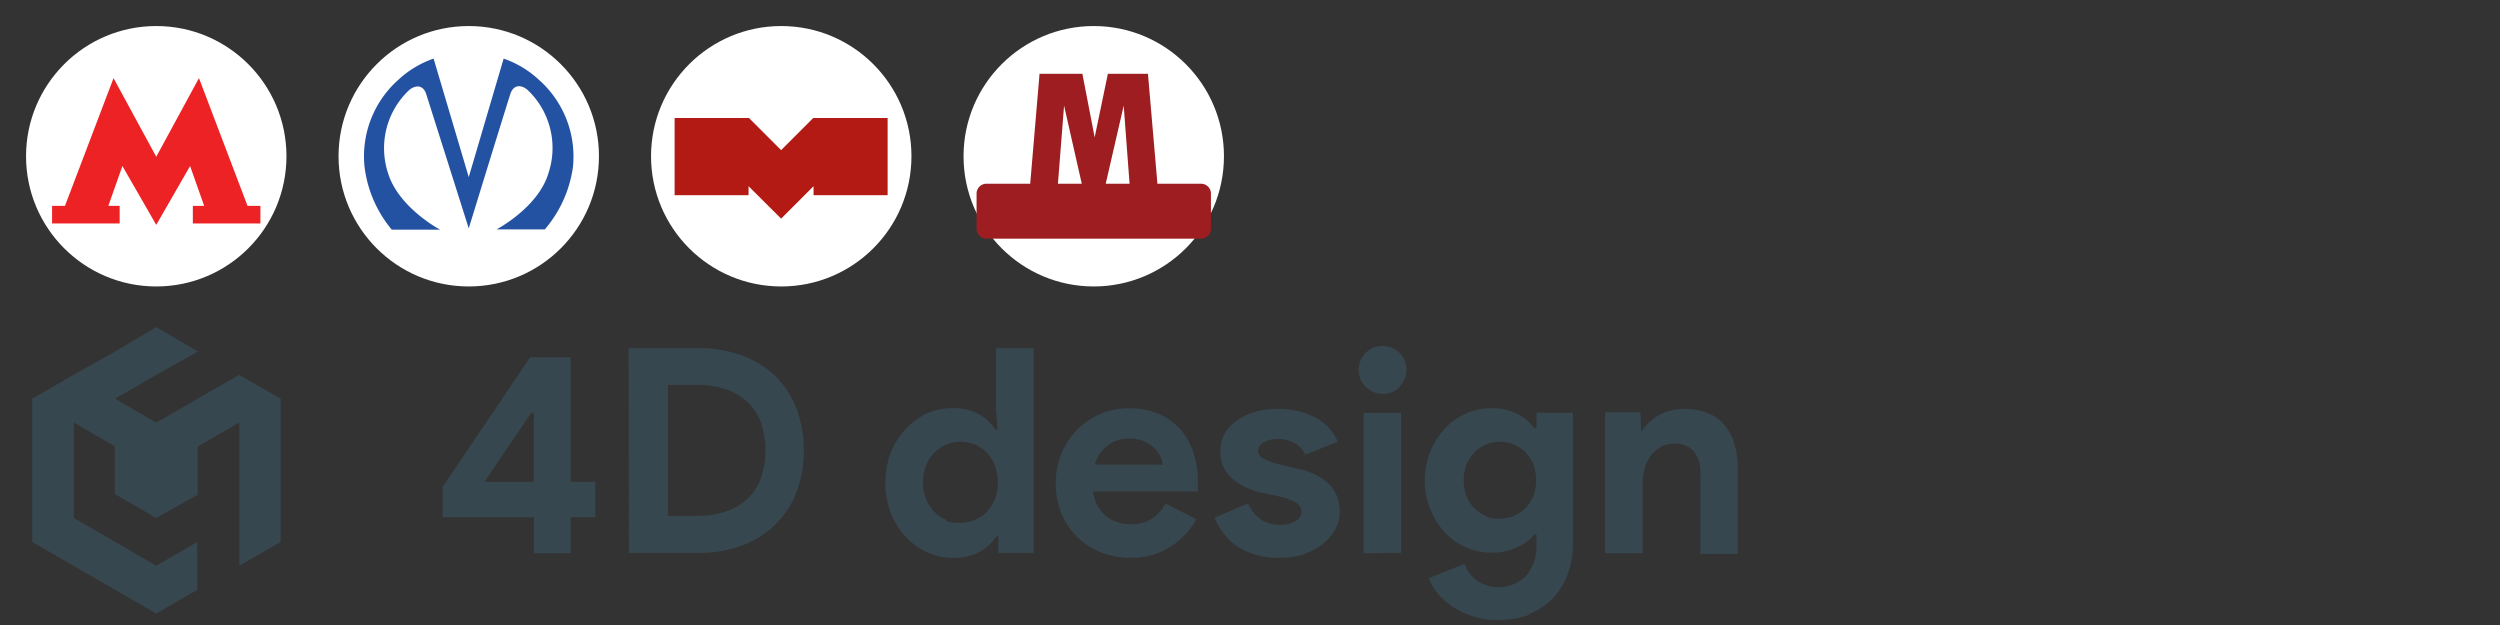 <svg id="Layer_1" data-name="Layer 1" xmlns="http://www.w3.org/2000/svg" width="192" height="48" viewBox="0 0 192 48">
  <rect x="0" y="0" width="192" height="48" fill="#333333" stroke="none"/>
  <defs>
    <style>
      .cls-1 {
        fill: #37474f;
      }

      .cls-2 {
        fill: #fff;
      }

      .cls-3 {
        fill: #ed2224;
      }

      .cls-4 {
        fill: #2452a2;
      }

      .cls-5 {
        fill: #b41a14;
      }

      .cls-6 {
        fill: #9d1d20;
      }
    </style>
  </defs>
  <title>graphic</title>
  <path class="cls-1" d="M21.55,30.62v11l-3.17,1.83v-11l-3.2,1.85V38L12,39.78,8.82,37.94V34.28L5.67,32.45v7.33l3.17,1.83L12,43.45h0l3.15-1.82V45.3L12,47.12,8.82,45.28,5.65,43.45,2.47,41.62v-11l3.18-1.83L8.84,27,12,25.12,15.2,27,12,28.79,8.84,30.62,12,32.46l3.19-1.84,3.18-1.83ZM43.83,42.49V39.72h1.89V37H43.83V27.44H40.71L34,37.39v2.33h7v2.77ZM41,37H37.21l3.59-5.3H41Zm7.3,5.46h5.32A9.22,9.22,0,0,0,57,41.89a7.27,7.27,0,0,0,2.55-1.61,6.88,6.88,0,0,0,1.62-2.49,9,9,0,0,0,.56-3.21,8.9,8.9,0,0,0-.56-3.19,7,7,0,0,0-1.62-2.5A7.29,7.29,0,0,0,57,27.31a9.44,9.44,0,0,0-3.37-.57H48.28Zm3-2.82V29.56h2.22a6.61,6.61,0,0,1,2.29.36,4.44,4.44,0,0,1,1.65,1,4.21,4.21,0,0,1,1,1.59,6.72,6.72,0,0,1,0,4.16,4.21,4.21,0,0,1-1,1.59,4.44,4.44,0,0,1-1.65,1,6.61,6.61,0,0,1-2.29.36Zm25.37,2.82h2.71V26.74H76.5v4.73L76.61,33h-.18a3.22,3.22,0,0,0-1.23-1.17,4,4,0,0,0-2.07-.48,4.62,4.62,0,0,0-2,.43A5.2,5.2,0,0,0,69.52,33a5.69,5.69,0,0,0-1.13,1.81A6.38,6.38,0,0,0,68,37.1a6.1,6.1,0,0,0,.42,2.31,5.69,5.69,0,0,0,1.13,1.81,5.39,5.39,0,0,0,1.65,1.19,4.62,4.62,0,0,0,2,.43,4,4,0,0,0,2.07-.48,3.29,3.29,0,0,0,1.23-1.17h.18Zm-4-2.53a3,3,0,0,1-.91-.62,3,3,0,0,1-.64-1,3.51,3.51,0,0,1,0-2.55,3,3,0,0,1,.64-1,3,3,0,0,1,.91-.62,2.72,2.72,0,0,1,1.09-.22,2.93,2.93,0,0,1,1.09.21,2.8,2.8,0,0,1,.91.61,3,3,0,0,1,.64,1,3.64,3.64,0,0,1,0,2.6,3,3,0,0,1-.64,1,2.77,2.77,0,0,1-.91.6,2.93,2.93,0,0,1-1.09.21A2.67,2.67,0,0,1,72.64,40Zm16.84-1.25a3.2,3.2,0,0,1-1,1.13,2.81,2.81,0,0,1-1.64.45,3.77,3.77,0,0,1-1-.14,2.69,2.69,0,0,1-1.57-1.25,3,3,0,0,1-.36-1.13H92a1,1,0,0,1,0-.24,1,1,0,0,1,0-.24V37a6.81,6.81,0,0,0-.35-2.24,5.1,5.1,0,0,0-1-1.79A4.72,4.72,0,0,0,89,31.79a5.89,5.89,0,0,0-2.31-.43,5.46,5.46,0,0,0-2.25.46,5.6,5.6,0,0,0-2.94,3.07,6,6,0,0,0-.42,2.21,6,6,0,0,0,.43,2.3,5.39,5.39,0,0,0,3,3,5.92,5.92,0,0,0,2.28.43A5.59,5.59,0,0,0,89.88,42a6,6,0,0,0,2-2.13Zm-5.43-3a2.79,2.79,0,0,1,1-1.47,2.65,2.65,0,0,1,1.63-.53,2.9,2.9,0,0,1,1.13.2,2.55,2.55,0,0,1,.79.51,2.24,2.24,0,0,1,.48.66,1.82,1.82,0,0,1,.19.64Zm16.11,6.84a4.43,4.43,0,0,0,1.45-.78,3.64,3.64,0,0,0,.93-1.13,2.83,2.83,0,0,0,.33-1.34,3,3,0,0,0-.8-2.06A4.76,4.76,0,0,0,99.63,36L98,35.6a4.54,4.54,0,0,1-1-.4.66.66,0,0,1-.38-.59.73.73,0,0,1,.46-.65,2.23,2.23,0,0,1,1.08-.25,2.61,2.61,0,0,1,1.19.29,1.87,1.87,0,0,1,.9.92l2.49-1A3.71,3.71,0,0,0,100.88,32a6.09,6.09,0,0,0-2.75-.6,6,6,0,0,0-1.73.23,4.61,4.61,0,0,0-1.4.66,3.21,3.21,0,0,0-.94,1,2.88,2.88,0,0,0-.34,1.41A2.51,2.51,0,0,0,94,35.93a3,3,0,0,0,.73.9,4.29,4.29,0,0,0,1,.62,5.16,5.16,0,0,0,1,.35l1.52.33a4.2,4.2,0,0,1,1.33.5.84.84,0,0,1,.38.71.81.81,0,0,1-.46.68,2.35,2.35,0,0,1-1.25.29,2.57,2.57,0,0,1-1.4-.41,2.82,2.82,0,0,1-1-1.24l-2.57,1.1a5.06,5.06,0,0,0,.64,1.13,4.74,4.74,0,0,0,1,1,5.4,5.4,0,0,0,1.43.69,6.28,6.28,0,0,0,1.88.26,6,6,0,0,0,1.92-.28Zm7.29-12.84a1.82,1.82,0,0,0,0-2.58,1.89,1.89,0,0,0-2-.4,1.81,1.81,0,0,0-.59.4,1.94,1.94,0,0,0-.4.58,1.92,1.92,0,0,0,0,1.45,1.94,1.94,0,0,0,.4.58,1.87,1.87,0,0,0,2.63,0Zm.13,12.77V31.71h-2.88V42.49Zm9.82,4.7A4.88,4.88,0,0,0,119.21,46a5.44,5.44,0,0,0,1.17-1.85,6.79,6.79,0,0,0,.42-2.45v-10H118v1.18h-.18a3.41,3.41,0,0,0-1.33-1.11,4.18,4.18,0,0,0-2-.41,4.66,4.66,0,0,0-1.88.39A4.87,4.87,0,0,0,111,32.87a5.93,5.93,0,0,0,0,8.06,4.91,4.91,0,0,0,1.62,1.12,4.66,4.66,0,0,0,1.88.39,4.18,4.18,0,0,0,2-.41,3.58,3.58,0,0,0,1.37-1H118v.75a3.55,3.55,0,0,1-.79,2.44,3,3,0,0,1-3.72.41,2.6,2.6,0,0,1-1-1.33l-2.75,1.1a4.13,4.13,0,0,0,.64,1.14,5.5,5.5,0,0,0,1.1,1,6.06,6.06,0,0,0,1.55.77,6.18,6.18,0,0,0,2,.3,6.43,6.43,0,0,0,2.38-.39Zm-3.24-7.49a2.65,2.65,0,0,1-.9-.57,2.86,2.86,0,0,1-.64-.93,3.45,3.45,0,0,1,0-2.53,3,3,0,0,1,.64-.94,2.68,2.68,0,0,1,.9-.58,2.76,2.76,0,0,1,2,0,2.69,2.69,0,0,1,.91.57,3,3,0,0,1,.64.94,3.45,3.45,0,0,1,0,2.53,2.86,2.86,0,0,1-.64.93,2.69,2.69,0,0,1-.91.57,3.11,3.11,0,0,1-1,.19,2.61,2.61,0,0,1-1-.14Zm11.79-8h-2.71V42.49h2.88V37.21A5,5,0,0,1,126.3,36a3.08,3.08,0,0,1,.48-1,2.5,2.5,0,0,1,.77-.68,2.06,2.06,0,0,1,1-.25,2,2,0,0,1,1.51.56,2.51,2.51,0,0,1,.52,1.73v6.18h2.88V36a6.61,6.61,0,0,0-.25-1.88,4.18,4.18,0,0,0-.75-1.45,3.22,3.22,0,0,0-1.26-.93,4.5,4.5,0,0,0-1.78-.33,4,4,0,0,0-2,.47,3.69,3.69,0,0,0-1.37,1.29h0Z"/>
  <g>
    <circle class="cls-2" cx="12" cy="12" r="10"/>
    <polygon class="cls-3" points="12 17.27 14.6 12.75 15.68 15.81 14.81 15.81 14.81 17.16 20 17.16 20 15.81 19.01 15.81 15.28 6 12 12.04 8.72 6 4.99 15.81 4 15.81 4 17.16 9.19 17.16 9.19 15.81 8.32 15.81 9.4 12.75 12 17.27"/>
  </g>
  <g>
    <circle class="cls-2" cx="36" cy="12" r="10"/>
    <g id="Слой_1" data-name="Слой 1">
      <path id="path4" class="cls-4" d="M41.4,6.14A7.65,7.65,0,0,0,38.68,4.5L36,13.6h0L33.3,4.5a7.65,7.65,0,0,0-2.72,1.64A7.86,7.86,0,0,0,28,12.84a9.3,9.3,0,0,0,2.09,4.8H33.8s-3.19-1.69-4-4.35a6.13,6.13,0,0,1,1.61-6.36c.45-.39,1.1-.48,1.34.35L36,17.54h0s2.34-7.62,3.18-10.28c.25-.83.9-.74,1.34-.35a6.13,6.13,0,0,1,1.61,6.36c-.77,2.66-4,4.35-4,4.35h3.71A9.34,9.34,0,0,0,44,12.84,7.86,7.86,0,0,0,41.4,6.14Z"/>
    </g>
  </g>
  <g>
    <circle class="cls-2" cx="60" cy="12" r="10"/>
    <polygon class="cls-5" points="62.46 9.06 59.99 11.53 57.52 9.06 51.81 9.06 51.81 14.99 57.49 14.99 57.49 14.3 59.99 16.79 62.48 14.3 62.48 14.99 68.17 14.99 68.17 9.06 62.46 9.06"/>
  </g>
  <g>
    <circle class="cls-2" cx="84" cy="12" r="10"/>
    <path class="cls-6" d="M81.72,8.11l1.36,6H81.25Zm4.58,0,.45,6H84.92Zm5.94,6H88.89l-.72-8.36V5.67h-3.1l0,.07-1,4.81-.93-4.81V5.67H79.83v.08l-.71,8.36H75.76a.76.76,0,0,0-.76.75v2.72a.76.76,0,0,0,.76.75H92.24a.76.76,0,0,0,.76-.75V14.86A.76.76,0,0,0,92.24,14.11Z"/>
  </g>
</svg>
